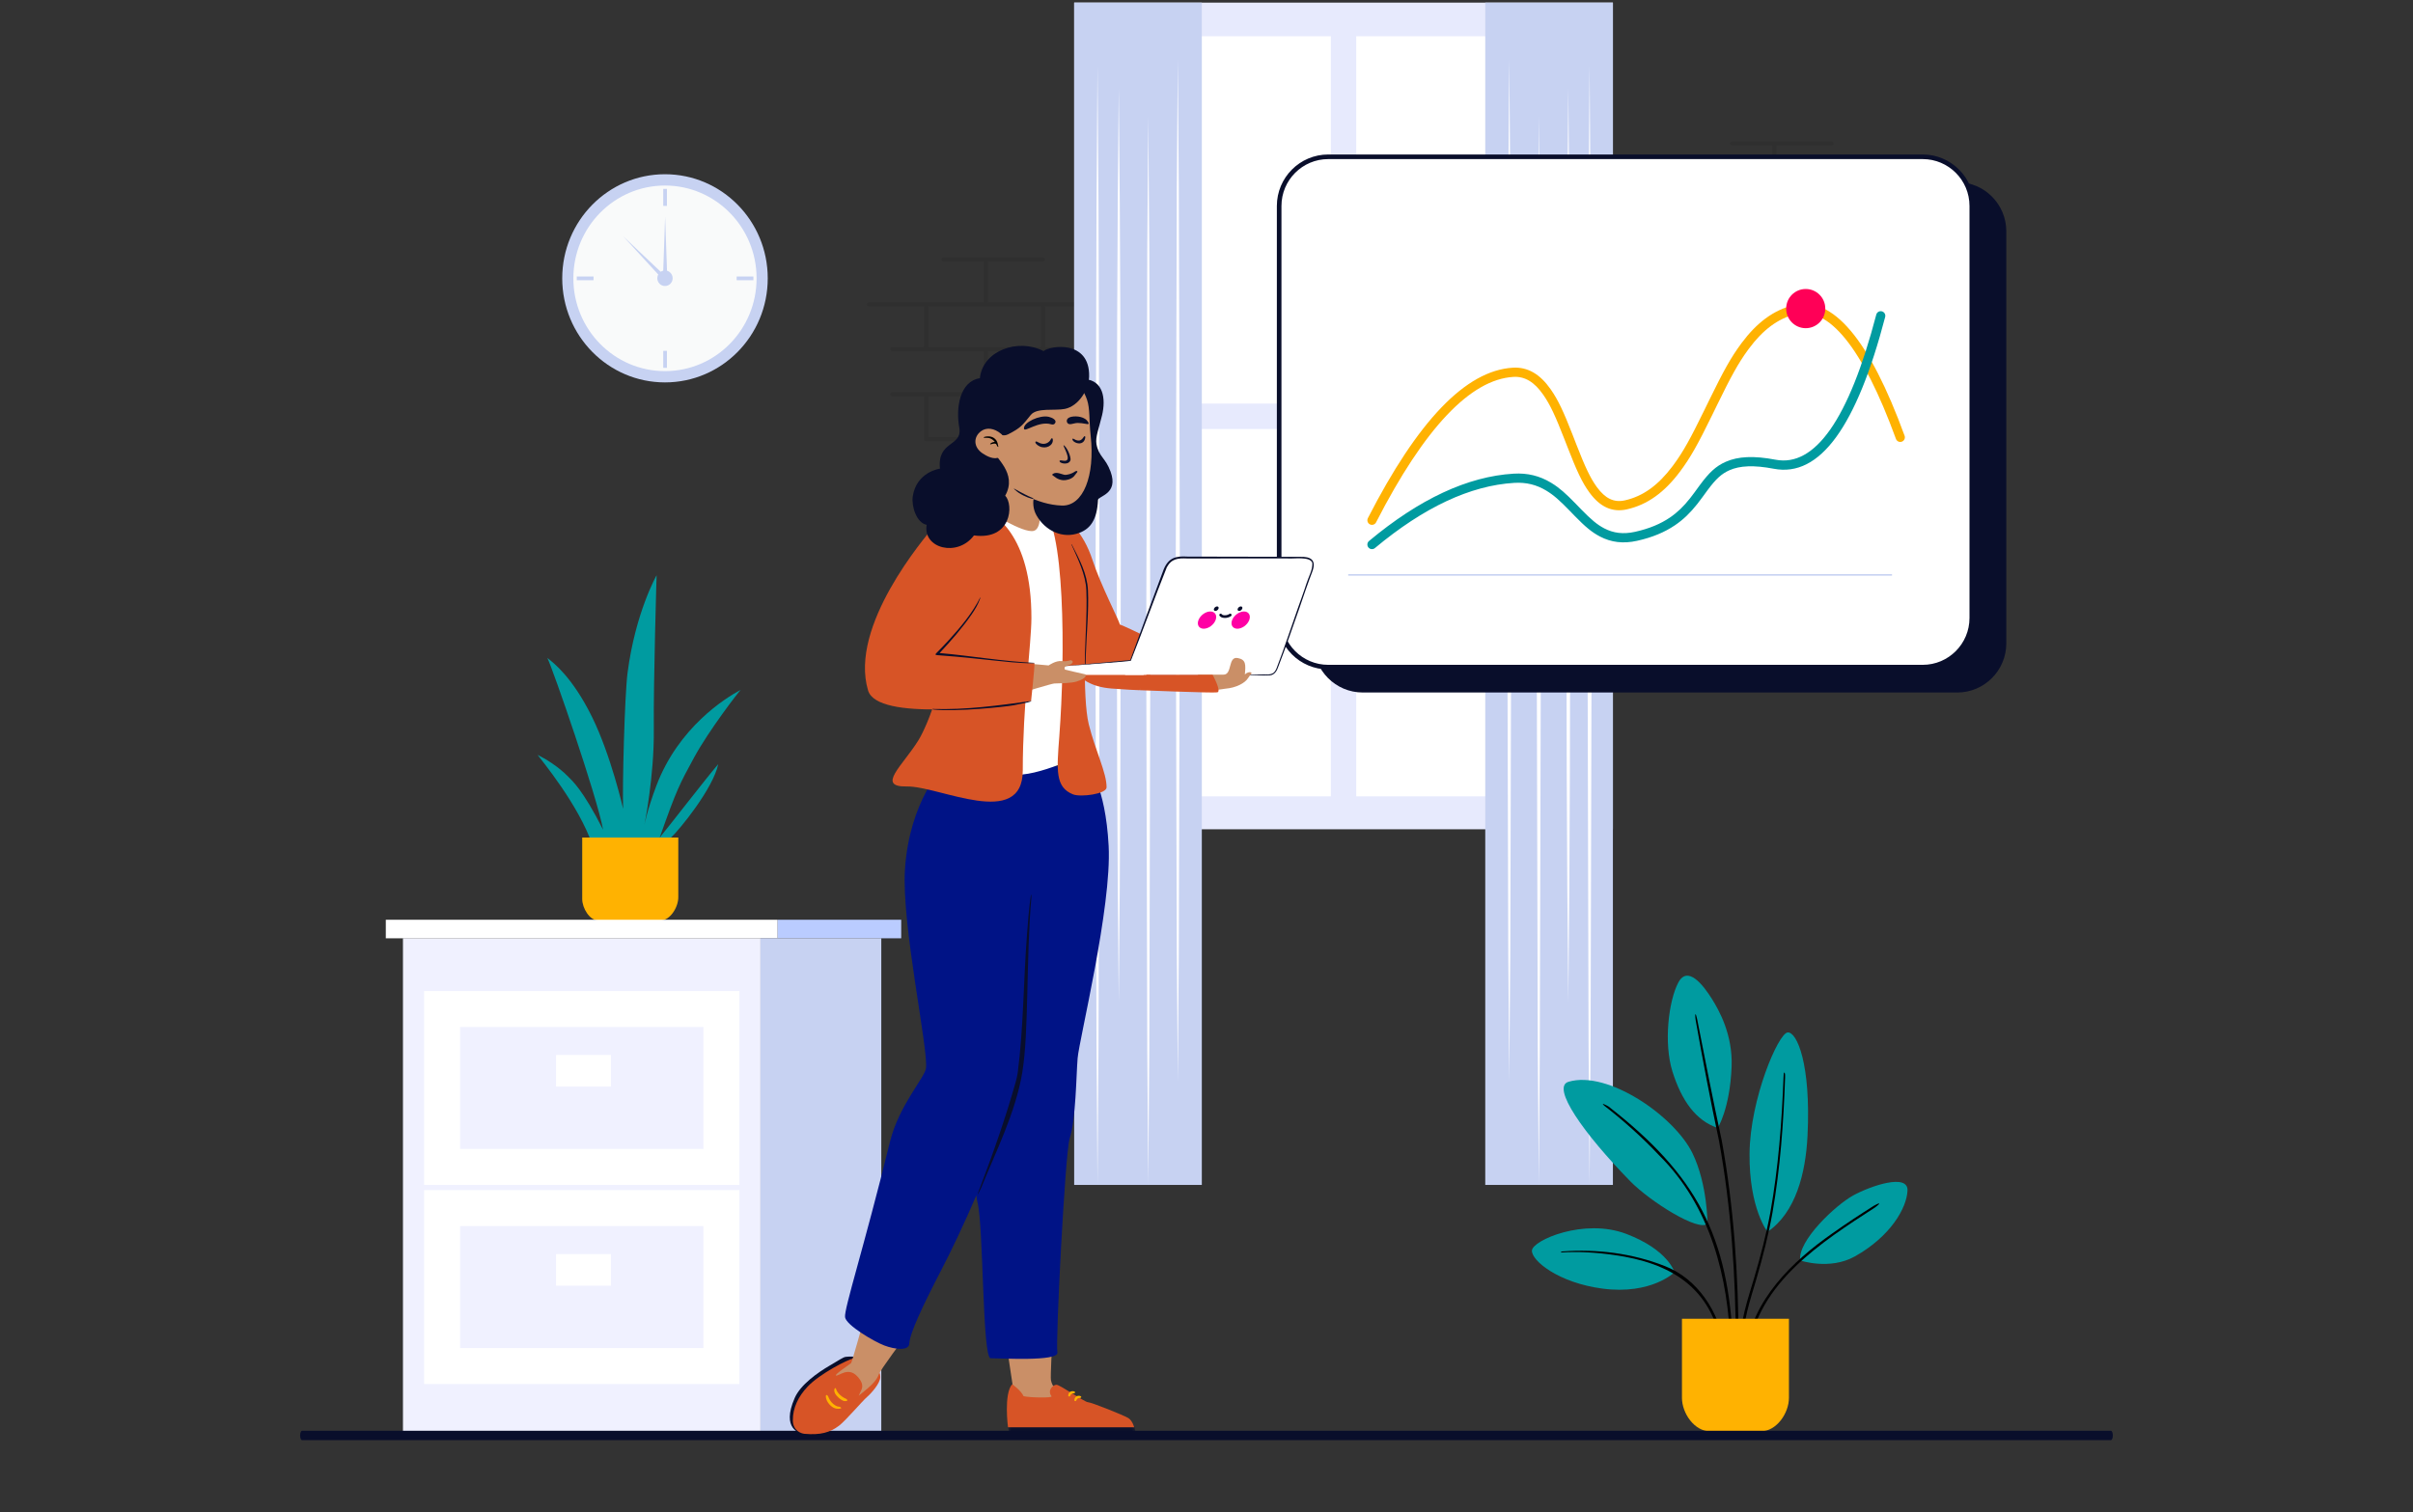 <svg width="402" height="252" viewBox="0 0 402 252" fill="none" xmlns="http://www.w3.org/2000/svg">
<rect x="0" y="0" width="402" height="252" fill="#333333" stroke="none"/>
<path d="M173.751 42.88C173.94 42.88 174.094 43.034 174.094 43.223C174.094 43.406 173.951 43.556 173.771 43.566L173.751 43.566L164.572 43.566V50.37L183.689 50.37C183.871 50.37 184.021 50.513 184.031 50.693L184.032 50.713C184.032 50.896 183.889 51.046 183.709 51.056L183.689 51.057L174.094 51.056V57.86L183.689 57.86C183.878 57.86 184.032 58.014 184.032 58.204C184.032 58.386 183.889 58.536 183.709 58.546L183.689 58.547L164.572 58.547V65.35L183.689 65.35C183.871 65.35 184.021 65.493 184.031 65.673L184.032 65.694C184.032 65.876 183.889 66.026 183.709 66.036L183.689 66.037L173.755 66.037L173.751 66.037L154.634 66.037V72.841L164.229 72.841C164.411 72.841 164.561 72.984 164.571 73.164L164.572 73.184C164.572 73.367 164.429 73.516 164.249 73.526L164.229 73.527H154.291C154.108 73.527 153.959 73.384 153.948 73.204L153.948 73.184L153.948 66.037L148.651 66.037C148.462 66.037 148.308 65.883 148.308 65.694C148.308 65.511 148.451 65.361 148.631 65.351L148.651 65.35L163.886 65.35V58.547L148.651 58.547C148.469 58.547 148.319 58.404 148.309 58.224L148.308 58.204C148.308 58.021 148.451 57.871 148.631 57.861L148.651 57.86L153.948 57.86V51.056L144.769 51.056C144.579 51.056 144.426 50.903 144.426 50.713C144.426 50.531 144.568 50.381 144.749 50.371L144.769 50.37L163.886 50.37V43.566H157.177C156.995 43.566 156.845 43.423 156.835 43.243L156.834 43.223C156.834 43.04 156.977 42.891 157.157 42.88L157.177 42.88H173.751ZM173.408 51.057H154.634V57.86H173.408V51.057Z" fill="black" fill-opacity="0.08"/>
<path d="M287.167 98.662C287.349 98.662 287.499 98.805 287.509 98.985L287.51 99.005L287.51 106.152L297.105 106.152C297.294 106.152 297.448 106.306 297.448 106.495C297.448 106.678 297.305 106.827 297.125 106.838L297.105 106.838L277.988 106.838V113.642L289.187 113.642C289.37 113.642 289.519 113.785 289.53 113.965L289.53 113.985C289.53 114.168 289.388 114.317 289.208 114.328L289.187 114.328H267.656C267.467 114.328 267.313 114.174 267.313 113.985C267.313 113.802 267.456 113.653 267.636 113.642L267.656 113.642L277.302 113.642L277.301 106.838L267.656 106.838C267.473 106.838 267.324 106.695 267.314 106.515L267.313 106.495C267.313 106.429 267.332 106.368 267.363 106.316L267.364 99.005C267.364 98.822 267.506 98.673 267.686 98.662L267.707 98.662H287.167ZM286.824 99.348H268.05V106.152H286.824V99.348Z" fill="black" fill-opacity="0.08"/>
<path fill-rule="evenodd" clip-rule="evenodd" d="M178.954 138.197H268.707V0.436H178.954V138.197Z" fill="#E7EAFD"/>
<path fill-rule="evenodd" clip-rule="evenodd" d="M183.872 67.254H221.717V6.039H183.872V67.254Z" fill="white"/>
<path fill-rule="evenodd" clip-rule="evenodd" d="M225.946 67.254H263.791V6.039H225.946V67.254Z" fill="white"/>
<path fill-rule="evenodd" clip-rule="evenodd" d="M183.872 132.711H221.717V71.496H183.872V132.711Z" fill="white"/>
<path fill-rule="evenodd" clip-rule="evenodd" d="M225.946 132.711H263.791V71.496H225.946V132.711Z" fill="white"/>
<path fill-rule="evenodd" clip-rule="evenodd" d="M178.954 197.466H200.221V0.436H178.954V197.466Z" fill="#C7D2F2"/>
<path fill-rule="evenodd" clip-rule="evenodd" d="M196.052 31.115L195.992 52.411L195.876 95.004L195.99 137.597L196.051 158.894L196.219 180.19L196.387 158.894L196.446 137.597L196.561 95.004L196.446 52.411L196.385 31.115L196.219 9.819L196.052 31.115Z" fill="white"/>
<path fill-rule="evenodd" clip-rule="evenodd" d="M186.217 33.758L186.121 52.781L186.041 90.825L186.12 128.87L186.216 147.892L186.383 166.914L186.552 147.892L186.648 128.87L186.727 90.825L186.647 52.781L186.551 33.758L186.383 14.736L186.217 33.758Z" fill="white"/>
<path fill-rule="evenodd" clip-rule="evenodd" d="M191.134 41.591L191.074 63.86L190.959 108.398L191.073 152.936L191.133 175.205L191.301 197.473L191.469 175.205L191.529 152.936L191.643 108.398L191.528 63.86L191.468 41.591L191.301 19.322L191.134 41.591Z" fill="white"/>
<path fill-rule="evenodd" clip-rule="evenodd" d="M182.675 34.281L182.614 57.594L182.499 104.22L182.613 150.846L182.674 174.159L182.842 197.472L183.01 174.159L183.07 150.846L183.184 104.22L183.069 57.594L183.009 34.281L182.842 10.968L182.675 34.281Z" fill="white"/>
<path fill-rule="evenodd" clip-rule="evenodd" d="M247.44 197.466H268.706V0.436H247.44V197.466Z" fill="#C7D2F2"/>
<path fill-rule="evenodd" clip-rule="evenodd" d="M251.275 31.115L251.215 52.411L251.1 95.004L251.214 137.597L251.274 158.894L251.442 180.19L251.61 158.894L251.671 137.597L251.784 95.004L251.67 52.411L251.609 31.115L251.442 9.819L251.275 31.115Z" fill="white"/>
<path fill-rule="evenodd" clip-rule="evenodd" d="M261.109 33.758L261.014 52.781L260.933 90.825L261.012 128.87L261.108 147.892L261.276 166.914L261.444 147.892L261.54 128.87L261.619 90.825L261.538 52.781L261.443 33.758L261.276 14.736L261.109 33.758Z" fill="white"/>
<path fill-rule="evenodd" clip-rule="evenodd" d="M256.192 41.591L256.131 63.86L256.016 108.398L256.131 152.936L256.19 175.205L256.359 197.473L256.527 175.205L256.587 152.936L256.701 108.398L256.586 63.86L256.525 41.591L256.359 19.322L256.192 41.591Z" fill="white"/>
<path fill-rule="evenodd" clip-rule="evenodd" d="M264.653 34.281L264.592 57.594L264.477 104.22L264.592 150.846L264.651 174.159L264.82 197.472L264.988 174.159L265.048 150.846L265.162 104.22L265.047 57.594L264.986 34.281L264.82 10.968L264.653 34.281Z" fill="white"/>
<path fill-rule="evenodd" clip-rule="evenodd" d="M127.904 46.382C127.904 55.961 120.239 63.727 110.785 63.727C101.33 63.727 93.666 55.961 93.666 46.382C93.666 36.802 101.33 29.036 110.785 29.036C120.239 29.036 127.904 36.802 127.904 46.382Z" fill="#C7D2F2"/>
<path fill-rule="evenodd" clip-rule="evenodd" d="M126.046 46.384C126.046 54.925 119.213 61.848 110.783 61.848C102.354 61.848 95.521 54.925 95.521 46.384C95.521 37.843 102.354 30.919 110.783 30.919C119.213 30.919 126.046 37.843 126.046 46.384Z" fill="#F9FAFA"/>
<path fill-rule="evenodd" clip-rule="evenodd" d="M112.062 46.368C112.062 47.083 111.49 47.663 110.784 47.663C110.078 47.663 109.506 47.083 109.506 46.368C109.506 45.653 110.078 45.073 110.784 45.073C111.49 45.073 112.062 45.653 112.062 46.368Z" fill="#C7D2F2"/>
<path fill-rule="evenodd" clip-rule="evenodd" d="M110.496 34.311H111.11V31.482H110.496V34.311Z" fill="#C7D2F2"/>
<path fill-rule="evenodd" clip-rule="evenodd" d="M110.496 61.297H111.11V58.468H110.496V61.297Z" fill="#C7D2F2"/>
<path fill-rule="evenodd" clip-rule="evenodd" d="M122.724 46.699H125.515V46.077H122.724V46.699Z" fill="#C7D2F2"/>
<path fill-rule="evenodd" clip-rule="evenodd" d="M96.09 46.699H98.882V46.077H96.09V46.699Z" fill="#C7D2F2"/>
<path fill-rule="evenodd" clip-rule="evenodd" d="M110.464 45.926L110.808 36.119L111.152 45.926H110.464Z" fill="#C7D2F2"/>
<path fill-rule="evenodd" clip-rule="evenodd" d="M110.409 46.56L103.814 39.373L110.895 46.068L110.409 46.56Z" fill="#C7D2F2"/>
<path d="M305.12 23.551C305.309 23.551 305.463 23.705 305.463 23.895C305.463 24.077 305.32 24.227 305.14 24.237L305.12 24.238L295.94 24.238V31.041L310.512 31.041C310.695 31.041 310.844 31.184 310.855 31.365L310.855 31.385C310.855 31.568 310.712 31.717 310.532 31.727L310.512 31.728L305.463 31.728V38.532L315.057 38.532C315.247 38.532 315.4 38.685 315.4 38.875C315.4 39.058 315.258 39.207 315.078 39.218L315.057 39.218L295.94 39.218V46.022L307.14 46.022C307.323 46.022 307.472 46.165 307.483 46.345L307.483 46.365C307.483 46.548 307.34 46.697 307.16 46.708L307.14 46.708H295.598H295.593H285.609C285.42 46.708 285.266 46.554 285.266 46.365C285.266 46.182 285.409 46.033 285.589 46.022L285.609 46.022L295.254 46.022L295.254 39.218L285.609 39.218C285.426 39.218 285.277 39.075 285.267 38.895L285.266 38.875C285.266 38.809 285.284 38.748 285.316 38.696V31.564C285.284 31.512 285.266 31.45 285.266 31.385C285.266 31.202 285.409 31.052 285.589 31.042L285.609 31.041L295.254 31.041V24.238H288.546C288.364 24.238 288.214 24.095 288.204 23.915L288.203 23.895C288.203 23.712 288.346 23.562 288.526 23.552L288.546 23.551H305.12ZM304.777 31.728H286.002V38.532H304.777V31.728Z" fill="black" fill-opacity="0.08"/>
<path fill-rule="evenodd" clip-rule="evenodd" d="M284.462 203.917C284.462 203.917 284.481 197.373 281.962 192.186C278.968 186.022 267.871 178.314 261.304 180.28C258.392 181.152 263.768 188.853 271.598 196.853C274.895 200.222 283.007 205.343 284.462 203.917Z" fill="#009BA0"/>
<path fill-rule="evenodd" clip-rule="evenodd" d="M286.166 187.962C286.166 187.962 288.195 184.836 288.481 177.783C288.698 172.439 286.379 168.338 285.177 166.429C283.827 164.284 281.172 160.736 279.582 163.777C277.991 166.819 277.131 173.823 278.634 178.594C280.138 183.364 282.507 186.775 286.166 187.962Z" fill="#009BA0"/>
<path fill-rule="evenodd" clip-rule="evenodd" d="M278.968 212.02C278.968 212.02 275.127 215.814 266.965 214.744C259.688 213.789 255.156 210.115 255.215 208.412C255.274 206.709 263.892 202.943 270.932 205.626C277.971 208.31 278.968 212.02 278.968 212.02Z" fill="#009BA0"/>
<path fill-rule="evenodd" clip-rule="evenodd" d="M294.464 205.283C294.464 205.283 291.388 201.42 291.471 192.26C291.554 183.1 296.279 172.19 297.817 172.055C299.356 171.92 301.72 177.326 301.129 189.274C300.817 195.58 299.143 202.097 294.464 205.283Z" fill="#009BA0"/>
<path fill-rule="evenodd" clip-rule="evenodd" d="M299.913 210.055C299.913 210.055 304.814 211.723 308.996 209.389C314.942 206.07 317.664 201.316 317.786 198.405C317.907 195.494 311.677 197.612 308.757 199.208C305.816 200.817 299.454 206.788 299.913 210.055Z" fill="#009BA0"/>
<path fill-rule="evenodd" clip-rule="evenodd" d="M297.391 179.564C297.138 187.103 296.59 194.645 295.292 202.084C294.624 205.805 293.678 209.462 292.629 213.086C291.579 216.682 290.319 220.266 290.389 224.054C290.399 224.345 289.922 224.361 289.931 224.053C289.874 220.232 291.164 216.579 292.237 212.971C293.299 209.363 294.258 205.716 294.939 202.019C296.265 194.612 296.846 187.073 297.131 179.557C297.13 179.498 297.168 178.765 297.214 178.749C297.443 178.669 297.396 179.454 297.391 179.564Z" fill="black"/>
<path fill-rule="evenodd" clip-rule="evenodd" d="M282.773 170.003C284.07 176.668 285.402 183.415 286.837 190.056C288.879 201.257 289.614 212.666 289.65 224.04C289.652 224.321 289.189 224.348 289.192 224.04C289.156 212.696 288.424 201.311 286.387 190.142C284.977 183.503 283.686 176.735 282.502 170.054C282.485 169.972 282.338 168.985 282.49 169.02C282.559 169.036 282.758 169.913 282.773 170.003Z" fill="black"/>
<path fill-rule="evenodd" clip-rule="evenodd" d="M267.968 184.391C282.617 195.794 288.04 205.919 288.739 224.559C288.742 224.848 288.273 224.869 288.281 224.556C287.982 212.879 284.932 200.952 276.403 192.531C273.747 189.683 270.379 186.667 267.299 184.288C267.191 184.216 266.895 183.924 267.121 183.974C267.251 184.002 267.904 184.34 267.968 184.391Z" fill="black"/>
<path fill-rule="evenodd" clip-rule="evenodd" d="M260.295 208.55C266.048 208.122 271.927 208.853 277.312 210.973C282.881 213.105 286.393 218.664 287.3 224.392C287.349 224.677 286.904 224.769 286.85 224.473C285.106 214.521 278.32 210.448 268.878 209.139C266.045 208.727 262.904 208.528 260.042 208.727C259.917 208.742 260.155 208.56 260.295 208.55Z" fill="black"/>
<path fill-rule="evenodd" clip-rule="evenodd" d="M312.347 201.241C303.425 207.01 292.903 213.766 291.289 225.165C291.252 225.457 290.778 225.391 290.838 225.091C291.997 216.572 298.546 210.245 305.263 205.542C307.521 203.946 309.823 202.419 312.164 200.947C312.255 200.89 313.085 200.425 313.082 200.591C313.081 200.678 312.446 201.18 312.347 201.241Z" fill="black"/>
<path fill-rule="evenodd" clip-rule="evenodd" d="M293.376 238.523H284.867C282.296 238.523 280.211 235.521 280.211 232.948V219.773H298.033V232.948C298.033 235.521 295.948 238.523 293.376 238.523Z" fill="#FFB201"/>
<path fill-rule="evenodd" clip-rule="evenodd" d="M98.637 119.489C95.369 112.846 92.196 110.43 91.189 109.654C92.119 111.516 99.459 132.718 100.474 138.27C97.067 131.55 95.31 130.098 94.674 129.444C92.955 127.675 90.802 126.417 89.563 125.797C90.106 126.551 96.456 134.179 98.701 140.853L100.483 144.035H109.389C109.389 144.035 110.318 140.944 111.789 139.579C113.261 138.214 118.806 131.381 119.658 127.345C117.602 129.727 111.066 138.214 109.903 139.579C112.769 131.462 113.199 130.712 115.648 126.211C118.097 121.709 123.174 115.119 123.406 114.964C120.773 116.361 113.031 121.243 109.36 130.914C107.825 134.956 107.345 137.53 107.345 137.53C107.345 137.53 109.003 129.452 108.925 121.536C108.848 113.619 109.389 95.864 109.389 95.864C109.389 95.864 105.859 102.064 104.551 112.115C104.067 115.831 103.659 131.099 103.814 134.792C103.814 134.792 101.811 125.939 98.637 119.489Z" fill="#009BA0"/>
<path fill-rule="evenodd" clip-rule="evenodd" d="M109.986 153.416H99.726C98.218 153.416 96.995 151.33 96.995 149.816V139.571H113.002V149.529C113.002 151.194 111.645 153.416 109.986 153.416Z" fill="#FFB201"/>
<path fill-rule="evenodd" clip-rule="evenodd" d="M67.133 238.856H126.701V156.36H67.133V238.856Z" fill="#F0F1FF"/>
<path fill-rule="evenodd" clip-rule="evenodd" d="M64.274 156.367H129.559V153.277H64.274V156.367Z" fill="white"/>
<path fill-rule="evenodd" clip-rule="evenodd" d="M129.559 156.367H150.139V153.277H129.559V156.367Z" fill="#BACCFF"/>
<path fill-rule="evenodd" clip-rule="evenodd" d="M126.698 238.856H146.821V156.36H126.698V238.856Z" fill="#C7D2F2"/>
<path fill-rule="evenodd" clip-rule="evenodd" d="M73.651 194.469H120.185V168.152H73.651V194.469Z" stroke="white" stroke-width="6"/>
<path fill-rule="evenodd" clip-rule="evenodd" d="M92.633 181.073H101.779V175.81H92.633V181.073Z" fill="white"/>
<path fill-rule="evenodd" clip-rule="evenodd" d="M73.651 227.645H120.185V201.328H73.651V227.645Z" stroke="white" stroke-width="6"/>
<path fill-rule="evenodd" clip-rule="evenodd" d="M92.633 214.26H101.779V208.997H92.633V214.26Z" fill="white"/>
<path d="M351.666 238.433C351.847 238.433 351.994 238.784 351.994 239.216C351.994 239.634 351.857 239.975 351.684 239.998L351.666 239.999H50.328C50.147 239.999 50 239.648 50 239.216C50 238.798 50.137 238.457 50.31 238.434L50.328 238.433H351.666Z" fill="#090E2B"/>
<path d="M326.068 30.355H227.033C222.516 30.355 218.855 34.026 218.855 38.553V107.207C218.855 111.734 222.516 115.405 227.033 115.405H326.068C330.585 115.405 334.246 111.734 334.246 107.207V38.553C334.246 34.026 330.585 30.355 326.068 30.355Z" fill="#090E2B"/>
<path d="M320.317 26.128H221.282C216.765 26.128 213.104 29.798 213.104 34.325V102.98C213.104 107.507 216.765 111.177 221.282 111.177H320.317C324.834 111.177 328.495 107.507 328.495 102.98V34.325C328.495 29.798 324.834 26.128 320.317 26.128Z" fill="white"/>
<path d="M320.318 25.745H221.283C216.555 25.745 212.722 29.587 212.722 34.326V102.981C212.722 107.72 216.555 111.562 221.283 111.562H320.318C325.047 111.562 328.88 107.72 328.88 102.981V34.326C328.88 29.587 325.047 25.745 320.318 25.745ZM221.283 26.513H320.318C324.623 26.513 328.113 30.011 328.113 34.326V102.981C328.113 107.296 324.623 110.794 320.318 110.794H221.283C216.978 110.794 213.488 107.296 213.488 102.981V34.326C213.488 30.011 216.978 26.513 221.283 26.513Z" fill="#090E2B"/>
<path d="M298.805 50.858C305.368 49.242 311.456 56.605 317.301 72.617C317.447 73.015 317.242 73.457 316.845 73.602C316.447 73.748 316.007 73.543 315.861 73.145C310.27 57.829 304.629 51.007 299.171 52.35C296.17 53.089 293.68 54.989 291.375 58.089L291.216 58.304C289.586 60.531 288.376 62.75 286.039 67.542L285.243 69.177C282.862 74.046 281.623 76.276 279.847 78.639C277.307 82.019 274.482 84.116 271.023 84.886C268.554 85.435 266.543 84.438 264.845 82.142L264.793 82.072C263.559 80.378 262.674 78.451 261.114 74.436L260.63 73.19C259.141 69.364 258.267 67.458 257.106 65.789C255.639 63.682 254.058 62.693 252.122 62.81C244.999 63.242 237.326 71.289 229.249 87.05C229.056 87.427 228.593 87.576 228.217 87.382C227.84 87.188 227.692 86.725 227.885 86.347C236.191 70.141 244.19 61.751 252.029 61.276C254.546 61.124 256.577 62.377 258.311 64.835L258.363 64.909C259.592 66.675 260.487 68.607 261.964 72.387L262.632 74.108C264.071 77.799 264.91 79.611 265.998 81.119L266.032 81.166C267.411 83.06 268.863 83.792 270.69 83.386C273.753 82.704 276.285 80.825 278.622 77.715L278.784 77.498C280.418 75.287 281.633 73.073 283.947 68.334L284.742 66.702C287.119 61.834 288.351 59.594 290.09 57.245L290.145 57.17C292.647 53.807 295.419 51.691 298.805 50.858Z" fill="#FFB201"/>
<path d="M312.582 52.433C312.689 52.023 313.108 51.777 313.518 51.884C313.927 51.992 314.173 52.411 314.065 52.822C309.311 71.04 303.202 79.593 295.511 78.118C292.182 77.48 289.855 77.598 288.126 78.362C286.795 78.951 285.865 79.831 284.558 81.575L284.407 81.778L283.628 82.844C283.293 83.301 283.024 83.657 282.749 84.006C281.599 85.458 280.464 86.571 279.045 87.533C277.327 88.696 275.272 89.561 272.74 90.124C270.407 90.643 268.406 90.379 266.558 89.414C265.182 88.696 264.089 87.769 262.375 86.012L261.573 85.184C259.844 83.398 258.843 82.503 257.585 81.748C255.986 80.788 254.284 80.347 252.262 80.47C244.962 80.912 237.226 84.525 229.057 91.337C228.732 91.609 228.248 91.564 227.978 91.238C227.707 90.912 227.751 90.427 228.077 90.156C236.478 83.15 244.508 79.4 252.169 78.936C254.507 78.794 256.514 79.313 258.373 80.429L258.498 80.505C259.802 81.306 260.845 82.233 262.513 83.948L263.316 84.779L263.464 84.931C265.075 86.58 266.072 87.428 267.266 88.051C268.795 88.848 270.427 89.064 272.408 88.624C274.756 88.101 276.633 87.312 278.186 86.259C279.462 85.394 280.488 84.388 281.548 83.05L281.686 82.873C281.872 82.635 282.062 82.383 282.281 82.086L283.149 80.898L283.205 80.823C284.721 78.774 285.834 77.696 287.507 76.956C289.557 76.05 292.189 75.916 295.799 76.609C302.347 77.864 308.016 69.927 312.582 52.433Z" fill="#009BA0"/>
<path d="M300.83 54.692C302.63 54.692 304.089 53.229 304.089 51.425C304.089 49.621 302.63 48.159 300.83 48.159C299.031 48.159 297.572 49.621 297.572 51.425C297.572 53.229 299.031 54.692 300.83 54.692Z" fill="#FF0057"/>
<path d="M315.207 95.68H224.606V95.936H315.207V95.68Z" fill="#C7D2F2"/>
<path fill-rule="evenodd" clip-rule="evenodd" d="M143.209 226.321C143.209 226.321 142.526 225.935 140.91 226.116C140.473 226.165 139.81 226.65 138.256 227.554C136.196 228.752 133.365 230.763 132.404 232.953C130.086 238.23 133.314 238.852 133.893 238.999C134.473 239.146 137.382 236.393 137.382 236.393L139.865 233.017L143.588 229.815L143.209 226.321Z" fill="#090E2B"/>
<path fill-rule="evenodd" clip-rule="evenodd" d="M142.317 226.343C141.275 226.516 136.577 228.935 134.56 231.066C132.98 232.735 132.069 234.629 132.088 236.71C132.103 238.408 133.449 238.893 134.034 238.945C136.675 239.179 138.293 238.728 139.799 237.578C140.881 236.752 143.682 233.459 144.443 232.807C145.071 232.27 146.655 230.549 146.655 229.472C146.655 227.163 143.359 226.17 142.317 226.343Z" fill="#D75426"/>
<path fill-rule="evenodd" clip-rule="evenodd" d="M143.731 220.56C143.731 220.56 141.955 226.942 141.786 227.164C141.708 227.268 138.874 229.138 139.286 229.232C139.769 229.344 141.308 227.72 142.838 229.382C144.189 230.851 143.498 231.578 143.277 232.104C142.992 232.781 143.013 232.631 143.262 232.434C145.132 230.956 146.057 230.058 146.407 229.032C146.655 228.306 150.746 222.822 150.746 222.822L143.731 220.56Z" fill="#CA8F67"/>
<path fill-rule="evenodd" clip-rule="evenodd" d="M139.123 232.221C138.783 231.575 139.17 230.952 139.328 231.58C139.408 231.896 139.957 232.691 140.933 233.099C141.128 233.173 141.446 233.576 140.621 233.483C140.068 233.333 139.389 232.723 139.123 232.221Z" fill="#FFB201"/>
<path fill-rule="evenodd" clip-rule="evenodd" d="M137.714 233.306C137.46 232.625 137.59 232.188 137.962 232.685C137.972 232.698 138.356 233.991 139.571 234.398C140.097 234.398 140.213 234.684 140.097 234.715C138.756 235.07 137.897 233.795 137.714 233.306Z" fill="#FFB201"/>
<path fill-rule="evenodd" clip-rule="evenodd" d="M167.741 224.443L169.198 234.109C169.198 234.109 170.61 234.956 172.84 235.503C175.07 236.051 178.94 235.727 179.015 235.503C179.089 235.279 180.456 233.565 178.227 232.669C175.997 231.772 175.325 231.238 175.084 229.99C174.98 229.455 175.285 223.893 175.285 223.893L167.741 224.443Z" fill="#CA8F67"/>
<mask id="mask0_2591_101181" style="mask-type:alpha" maskUnits="userSpaceOnUse" x="167" y="237" width="23" height="3">
<path fill-rule="evenodd" clip-rule="evenodd" d="M167.914 237.274H189.249V239.134H167.914V237.274Z" fill="white"/>
</mask>
<g mask="url(#mask0_2591_101181)">
<path fill-rule="evenodd" clip-rule="evenodd" d="M189.249 239.134H168.252C168.057 238.488 167.887 237.811 167.917 237.274L188.965 237.753C189.09 238.154 189.186 238.629 189.249 239.134Z" fill="#090E2B"/>
</g>
<path fill-rule="evenodd" clip-rule="evenodd" d="M168.621 230.682C168.621 230.682 170.084 231.69 170.526 232.674C171.558 232.92 175.418 232.992 175.183 232.688C174.434 231.718 175.418 230.767 176.007 230.767C176.597 230.767 180.709 233.677 181.249 233.677C181.789 233.677 187.303 235.884 187.99 236.327C188.678 236.769 188.953 237.854 188.953 237.854H167.929C167.929 237.854 167.196 232.299 168.621 230.682Z" fill="#D75426"/>
<path fill-rule="evenodd" clip-rule="evenodd" d="M177.965 232.56C178.047 231.416 179.624 231.887 178.944 232.207C178.625 232.148 178.383 232.322 178.283 232.615C178.233 232.799 177.945 232.748 177.965 232.56Z" fill="#FFB201"/>
<path fill-rule="evenodd" clip-rule="evenodd" d="M178.987 233.328C179.069 232.184 180.646 232.655 179.966 232.974C179.646 232.916 179.405 233.09 179.304 233.383C179.255 233.567 178.966 233.516 178.987 233.328Z" fill="#FFB201"/>
<path fill-rule="evenodd" clip-rule="evenodd" d="M181.277 127.691C181.277 127.691 184.162 130.803 184.698 140.974C185.235 151.144 179.777 173.275 179.53 176.345C179.282 179.416 179.261 186.382 178.193 189.778C177.438 192.182 175.83 223.741 176.156 225.37C176.474 226.955 166.447 226.327 165.042 226.35C163.638 226.372 163.872 204.17 162.838 200.332C162.775 200.098 162.717 199.715 162.662 199.203C160.55 204.117 158.421 208.56 157.016 211.26C153.72 217.591 151.556 222.213 151.492 223.885C151.443 225.187 149.057 224.879 147.333 224.226C145.611 223.574 140.976 220.853 140.785 219.51C140.593 218.167 143.868 208.139 148.288 190.204C149.755 184.254 154.044 179.603 154.263 178.034C154.702 174.886 150.171 154.081 150.764 144.888C151.502 133.449 157.197 127.699 157.197 127.699L167.718 128.12L181.277 127.691Z" fill="#001386"/>
<path fill-rule="evenodd" clip-rule="evenodd" d="M153.937 133.05C150.983 138.187 155.813 135.172 164.516 135.395C169.056 135.511 174.644 132.946 181.277 127.699L157.301 127.691C155.885 129.827 154.764 131.613 153.937 133.05Z" fill="#001386"/>
<path fill-rule="evenodd" clip-rule="evenodd" d="M170.318 178.68C169.214 185.372 165.929 191.844 163.458 197.957C163.272 198.339 162.781 199.373 162.903 198.937C163.004 198.578 163.141 198.226 163.282 197.881C165.483 192.111 167.539 186.256 169.214 180.309C169.343 179.825 169.471 179.291 169.547 178.795C170.53 171.221 170.5 163.538 171.08 155.921C171.233 153.814 171.435 151.217 171.747 149.126C171.758 149.033 171.857 149.085 171.821 149.626C170.941 159.49 171.422 171.988 170.318 178.68Z" fill="#090E2B"/>
<path fill-rule="evenodd" clip-rule="evenodd" d="M175.92 85.303C177.696 86.318 180.406 88.426 182.018 93.354C183.372 97.495 186.471 103.474 186.571 104.075C188.173 104.676 194.577 107.878 194.577 107.878C194.577 107.878 190.163 115.019 189.8 115.019C189.436 115.019 187.283 114.908 185.199 114.744C178.392 114.207 178.043 109.532 177.705 107.625C176.613 101.453 176.43 85.967 175.92 85.303Z" fill="#D75426"/>
<path fill-rule="evenodd" clip-rule="evenodd" d="M165.399 75.697C165.399 75.697 166.875 83.037 165.883 83.799C165.387 84.18 163.268 84.741 163.268 84.741C163.268 84.741 168.487 88.907 171.678 89.014C174.868 89.121 177.001 87.175 176.647 86.469C176.119 85.414 172.381 84.471 172.241 83.531C172.082 82.46 172.152 77.769 172.152 77.769L165.399 75.697Z" fill="#CA8F67"/>
<path fill-rule="evenodd" clip-rule="evenodd" d="M164.673 85.187C164.673 85.187 170.441 88.921 172.211 88.469C173.422 88.16 173.276 85.64 173.411 84.536C174.526 84.644 176.792 85.799 177.594 87.472C178.658 89.692 178.772 94.602 179.532 98.55C181.23 107.368 179.438 126.164 179.438 126.164C179.438 126.164 169.923 130.703 167.378 128.512C166.069 127.385 169.394 121.429 169.655 111.845C169.915 102.261 170.236 99.251 169.257 96.045C168.277 92.84 164.673 85.187 164.673 85.187Z" fill="white"/>
<path fill-rule="evenodd" clip-rule="evenodd" d="M163.43 84.536C161.376 84.953 155.719 86.409 155.547 87.952C155.396 89.304 153.921 106.121 155.913 108.64C158.298 111.657 154.54 120.881 153.022 123.342C150.381 127.622 145.917 131.157 151.076 131.064C156.449 130.968 170.392 138.323 170.392 128.378C170.392 117.593 171.819 107.153 171.83 103.046C171.868 89.016 165.579 85.515 163.43 84.536Z" fill="#D75426"/>
<path fill-rule="evenodd" clip-rule="evenodd" d="M176.121 85.436C177.778 86.462 182.14 93.109 181.294 99.378C180.763 103.317 180.291 116.286 181.384 120.694C182.476 125.102 184.377 128.792 184.352 131.221C184.341 132.328 180.022 132.885 178.761 132.38C175.769 131.181 176.05 128.348 176.479 122.698C177.49 109.393 177.461 86.707 173.363 84.536C174.347 84.572 175.663 85.152 176.121 85.436Z" fill="#D75426"/>
<path fill-rule="evenodd" clip-rule="evenodd" d="M178.565 90.752C179.8 93.136 181.129 95.648 181.25 98.355C181.404 101.77 181.014 105.672 180.895 109.095C180.86 109.988 180.827 110.883 180.825 111.776C180.827 111.829 180.738 111.833 180.739 111.777C180.653 107.614 181.172 102.535 180.983 98.366C180.862 95.701 179.553 93.121 178.477 90.694C178.458 90.66 178.545 90.714 178.565 90.752Z" fill="#090E2B"/>
<path fill-rule="evenodd" clip-rule="evenodd" d="M190.533 109.882L175.246 111.18C174.985 111.201 174.165 111.545 174.137 111.805C174.137 111.805 174.016 112.477 174.722 112.477H190.533V109.882Z" fill="white"/>
<path fill-rule="evenodd" clip-rule="evenodd" d="M211.37 112.478H187.435L194.039 94.897C194.44 93.904 195.288 92.912 196.628 92.912L216.638 92.927C218.789 92.912 219.059 93.712 218.596 94.972C217.264 98.602 213.838 108.766 212.66 111.614C212.444 112.137 211.935 112.478 211.37 112.478Z" fill="white"/>
<path fill-rule="evenodd" clip-rule="evenodd" d="M216.532 92.794C211.007 92.781 203.341 92.769 197.802 92.755C195.871 92.635 194.673 92.963 193.873 94.874C192.089 99.639 190.025 105.201 188.295 110.003L176.023 111.114C177.188 111.02 188.362 110.213 188.394 110.11C190.36 105.199 192.425 99.436 194.387 94.54C195.19 93.056 196.3 93.009 197.802 93.07L201.964 93.067C204.687 93.081 211.823 93.041 214.452 93.061C215.397 93.171 218.377 92.645 218.637 93.859C218.685 95.013 217.98 96.165 217.644 97.269C217.34 98.266 216.273 101.208 216.273 101.208C215.181 104.295 213.955 108.004 212.794 111.034C212.357 112.418 211.778 112.432 210.48 112.399C209.823 112.404 208.113 112.476 207.437 112.481C207.356 112.483 207.274 112.538 207.358 112.54C208.553 112.525 210.351 112.589 211.529 112.55C212.316 112.506 212.751 111.777 212.962 111.101C214.217 107.857 215.346 104.567 216.498 101.287C216.944 99.931 218.077 96.666 218.58 95.389C219.386 93.342 218.437 92.732 216.532 92.794Z" fill="#090E2B"/>
<path fill-rule="evenodd" clip-rule="evenodd" d="M172.442 111.366C172.395 111.369 172.367 111.372 172.366 111.372L172.442 111.366Z" fill="black"/>
<path fill-rule="evenodd" clip-rule="evenodd" d="M199.559 112.429H203.82C205.331 112.457 204.54 109.359 206.191 109.66C207.601 109.917 207.537 110.746 207.391 112.417C207.676 112.059 208.218 111.941 208.404 112.063C208.67 112.236 208.372 112.288 207.924 113.008C207.406 113.84 205.933 114.619 204.177 114.766C203.649 114.811 200.613 115.275 200.613 115.275L199.559 112.429Z" fill="#CA8F67"/>
<path fill-rule="evenodd" clip-rule="evenodd" d="M174.701 110.893C174.701 110.893 175.885 110.047 176.901 110.167C178.256 110.326 178.364 109.713 178.711 110.247C178.787 110.364 178.548 110.741 177.92 110.881C177.073 111.069 177.428 111.593 177.428 111.593C177.428 111.593 180.37 112.296 180.784 112.37C181.012 112.411 181.074 113.063 179.346 113.577C178.445 113.845 177.158 113.852 175.64 113.903C175.218 113.918 170.362 115.404 170.362 115.404L170.063 112.979L169.911 110.459L174.701 110.893Z" fill="#CA8F67"/>
<path fill-rule="evenodd" clip-rule="evenodd" d="M189.846 115.021C189.846 115.021 202.038 115.515 202.798 115.379C203.557 115.242 202.018 112.457 202.018 112.457H191.002L189.846 115.021Z" fill="#D75426"/>
<path fill-rule="evenodd" clip-rule="evenodd" d="M204.054 102.982H204.052C203.507 102.982 203.268 102.752 203.174 102.615C203.104 102.514 203.129 102.374 203.231 102.304C203.333 102.234 203.472 102.259 203.542 102.361C203.618 102.471 203.804 102.534 204.052 102.534H204.054C204.436 102.534 204.703 102.389 204.828 102.304C204.93 102.233 205.069 102.26 205.139 102.361C205.208 102.463 205.183 102.603 205.081 102.673C204.792 102.872 204.427 102.982 204.054 102.982Z" fill="#090E2B"/>
<path fill-rule="evenodd" clip-rule="evenodd" d="M202.513 103.339C202.21 104.132 201.326 104.776 200.538 104.776C199.751 104.776 199.358 104.132 199.662 103.339C199.965 102.545 200.85 101.902 201.637 101.902C202.425 101.902 202.817 102.545 202.513 103.339Z" fill="#FF00A4"/>
<path fill-rule="evenodd" clip-rule="evenodd" d="M208.119 103.339C207.815 104.132 206.931 104.776 206.144 104.776C205.356 104.776 204.964 104.132 205.267 103.339C205.571 102.545 206.455 101.902 207.242 101.902C208.03 101.902 208.422 102.545 208.119 103.339Z" fill="#FF00A4"/>
<path fill-rule="evenodd" clip-rule="evenodd" d="M202.999 101.437C202.92 101.646 202.687 101.815 202.48 101.815C202.272 101.815 202.169 101.646 202.249 101.437C202.329 101.228 202.562 101.059 202.769 101.059C202.976 101.059 203.079 101.228 202.999 101.437Z" fill="#090E2B"/>
<path fill-rule="evenodd" clip-rule="evenodd" d="M206.955 101.437C206.876 101.646 206.643 101.815 206.436 101.815C206.228 101.815 206.125 101.646 206.205 101.437C206.285 101.228 206.517 101.059 206.725 101.059C206.932 101.059 207.035 101.228 206.955 101.437Z" fill="#090E2B"/>
<path fill-rule="evenodd" clip-rule="evenodd" d="M163.27 99.8C162.185 102.667 156.159 109.068 156.159 109.068C156.159 109.068 170.255 110.534 172.338 110.534C172.386 111.268 171.773 116.837 171.773 116.837C165.638 117.708 146.163 120.227 144.621 115.068C141.408 104.319 154.016 89.651 155.635 87.668C157.903 84.889 164.721 95.966 163.27 99.8Z" fill="#D75426"/>
<path fill-rule="evenodd" clip-rule="evenodd" d="M172.304 110.464C166.891 110.206 161.96 109.306 156.535 108.828C158.446 106.778 160.303 104.667 161.897 102.358C162.444 101.544 162.94 100.735 163.265 99.803C163.275 99.773 163.353 99.532 163.323 99.521C162.057 102.109 159.976 104.59 158.006 106.743C157.345 107.459 156.671 108.166 155.984 108.854C155.871 108.961 155.714 109.153 156.108 109.179C160.267 109.457 164.432 109.977 168.583 110.365C169.974 110.467 170.703 110.531 172.102 110.536C172.327 110.537 172.389 110.462 172.304 110.464Z" fill="#090E2B"/>
<path fill-rule="evenodd" clip-rule="evenodd" d="M171.829 116.813C166.32 117.575 160.951 118.319 155.386 118.147C155.288 118.137 155.38 118.23 155.487 118.241C159.314 118.657 167.628 117.773 168.878 117.532C171.21 117.081 171.729 116.971 171.829 116.813Z" fill="#090E2B"/>
<path fill-rule="evenodd" clip-rule="evenodd" d="M178.618 64.244C178.618 64.244 178.872 63.047 180.733 63.183C183.742 63.402 184.286 66.346 183.595 69.231C183.109 71.263 182.459 72.864 182.664 73.989C183.056 76.146 184.167 76.247 185.024 78.612C186.386 82.368 182.959 82.641 182.926 83.315C182.766 86.581 181.699 88.084 179.823 88.798C177.057 89.852 174.154 88.471 172.686 85.903C171.457 83.752 172.686 81.392 172.686 81.392L179.42 74.888L178.618 64.244Z" fill="#090E2B"/>
<path fill-rule="evenodd" clip-rule="evenodd" d="M178.19 62.908C178.19 62.908 180.162 63.88 181.093 66.603C181.616 68.134 181.416 70.014 181.707 72.664C182.43 79.242 180.495 84.374 176.899 84.251C172.629 84.105 168.934 81.549 166.884 80.063C164.834 78.576 164.458 76.719 164.437 73.78C164.416 70.841 164.523 64.523 166.416 64.338C168.309 64.152 174.354 59.992 178.19 62.908Z" fill="#CA8F67"/>
<path fill-rule="evenodd" clip-rule="evenodd" d="M165.576 75.135C165.579 76.145 169.603 78.824 167.463 82.6C168.916 84.114 168.506 90.075 162.26 89.228C159.519 92.903 153.708 91.398 154.38 87.462C152.663 87.127 151.823 84.316 152.063 82.728C152.684 78.611 156.597 78.099 156.597 78.099C156.106 73.369 160.409 74.491 159.811 71.235C159.22 68.016 159.865 63.552 163.245 63.028C163.706 58.401 169.666 56.316 173.852 58.516C174.84 57.609 181.586 56.545 181.445 62.742C181.397 64.846 179.767 67.665 177.393 68.146C175.717 68.486 172.746 67.893 171.727 69.147C170.334 70.861 170.096 71.282 167.98 72.364C167.16 72.784 166.58 72.364 166.58 72.364C166.58 72.364 165.568 72.655 165.576 75.135Z" fill="#090E2B"/>
<path fill-rule="evenodd" clip-rule="evenodd" d="M166.55 76.163C165.641 76.696 164.399 76.029 163.679 75.543C162.119 74.489 162.18 72.781 163.432 71.86C164.347 71.187 165.624 71.323 166.783 72.303C167.781 73.149 167.576 75.56 166.55 76.163Z" fill="#CA8F67"/>
<path fill-rule="evenodd" clip-rule="evenodd" d="M164.164 72.765C164.813 72.646 165.542 72.732 166.004 73.415C166.215 73.728 166.218 74.084 166.327 74.442C166.339 74.481 166.214 74.573 166.036 74.143C165.806 73.584 165.388 73.231 165.025 73.078C164.551 72.878 163.982 73.013 163.897 72.93C163.808 72.844 164.092 72.778 164.164 72.765Z" fill="black"/>
<path fill-rule="evenodd" clip-rule="evenodd" d="M165.938 73.973C165.61 73.804 164.984 74.107 164.958 74.042C164.879 73.841 165.723 73.49 166 73.716C166.203 73.882 166.171 74.094 165.938 73.973Z" fill="black"/>
<path fill-rule="evenodd" clip-rule="evenodd" d="M168.946 81.422C169.059 81.471 169.659 81.818 169.923 81.959C170.408 82.218 170.895 82.473 171.389 82.706C171.644 82.827 172.256 83.041 172.173 83.113C172.015 83.251 170.639 82.736 169.768 82.16C169.305 81.854 168.754 81.338 168.946 81.422Z" fill="#090E2B"/>
<path fill-rule="evenodd" clip-rule="evenodd" d="M170.589 71.424C170.49 70.381 173.22 69.115 174.714 69.461C175.23 69.577 176.262 70.023 175.676 70.639C175.515 70.782 175.305 70.758 175.119 70.708C173.03 70.076 170.659 72.15 170.589 71.424Z" fill="#090E2B"/>
<path fill-rule="evenodd" clip-rule="evenodd" d="M180.756 69.799C181.158 70.041 181.647 70.738 181.176 70.68C180.705 70.622 179.7 70.362 178.981 70.561C178.734 70.593 178.538 70.688 178.295 70.687C177.735 70.727 177.519 70.034 177.954 69.685C178.445 69.291 179.944 69.26 180.756 69.799Z" fill="#090E2B"/>
<path fill-rule="evenodd" clip-rule="evenodd" d="M178.347 76.635C178.222 77.266 177.45 77.327 176.947 77.184C176.538 77.068 176.432 76.829 176.57 76.753C176.795 76.628 177.517 76.975 177.784 76.644C178.259 76.053 176.801 73.881 177.264 74.23C177.877 74.691 178.43 76.215 178.347 76.635Z" fill="#090E2B"/>
<path fill-rule="evenodd" clip-rule="evenodd" d="M179.402 78.764C179.312 78.848 179.114 79.176 178.903 79.394C178.427 79.883 177.59 80.072 177.08 80.025C176.122 79.936 175.651 79.365 175.385 79.223C175.119 79.081 175.563 78.816 175.923 78.81C176.282 78.804 176.532 78.883 177.244 79.105C177.702 79.248 178.667 78.877 178.93 78.68C179.432 78.303 179.621 78.56 179.402 78.764Z" fill="#090E2B"/>
<path fill-rule="evenodd" clip-rule="evenodd" d="M175.399 73.277C175.478 74.257 174.248 74.88 173.205 74.391C172.667 74.139 172.393 73.76 172.524 73.601C172.608 73.5 172.847 73.644 172.927 73.691C173.985 74.322 174.822 73.753 175.078 73.188C175.178 72.968 175.374 72.962 175.399 73.277Z" fill="#090E2B"/>
<path fill-rule="evenodd" clip-rule="evenodd" d="M180.797 72.982C180.714 73.38 180.56 73.581 180.366 73.722C179.799 74.135 178.876 73.722 178.699 73.342C178.567 73.058 178.751 73.051 178.967 73.186C179.309 73.4 179.634 73.444 179.85 73.403C180.263 73.325 180.46 72.907 180.609 72.735C180.69 72.642 180.861 72.673 180.797 72.982Z" fill="#090E2B"/>
</svg>
